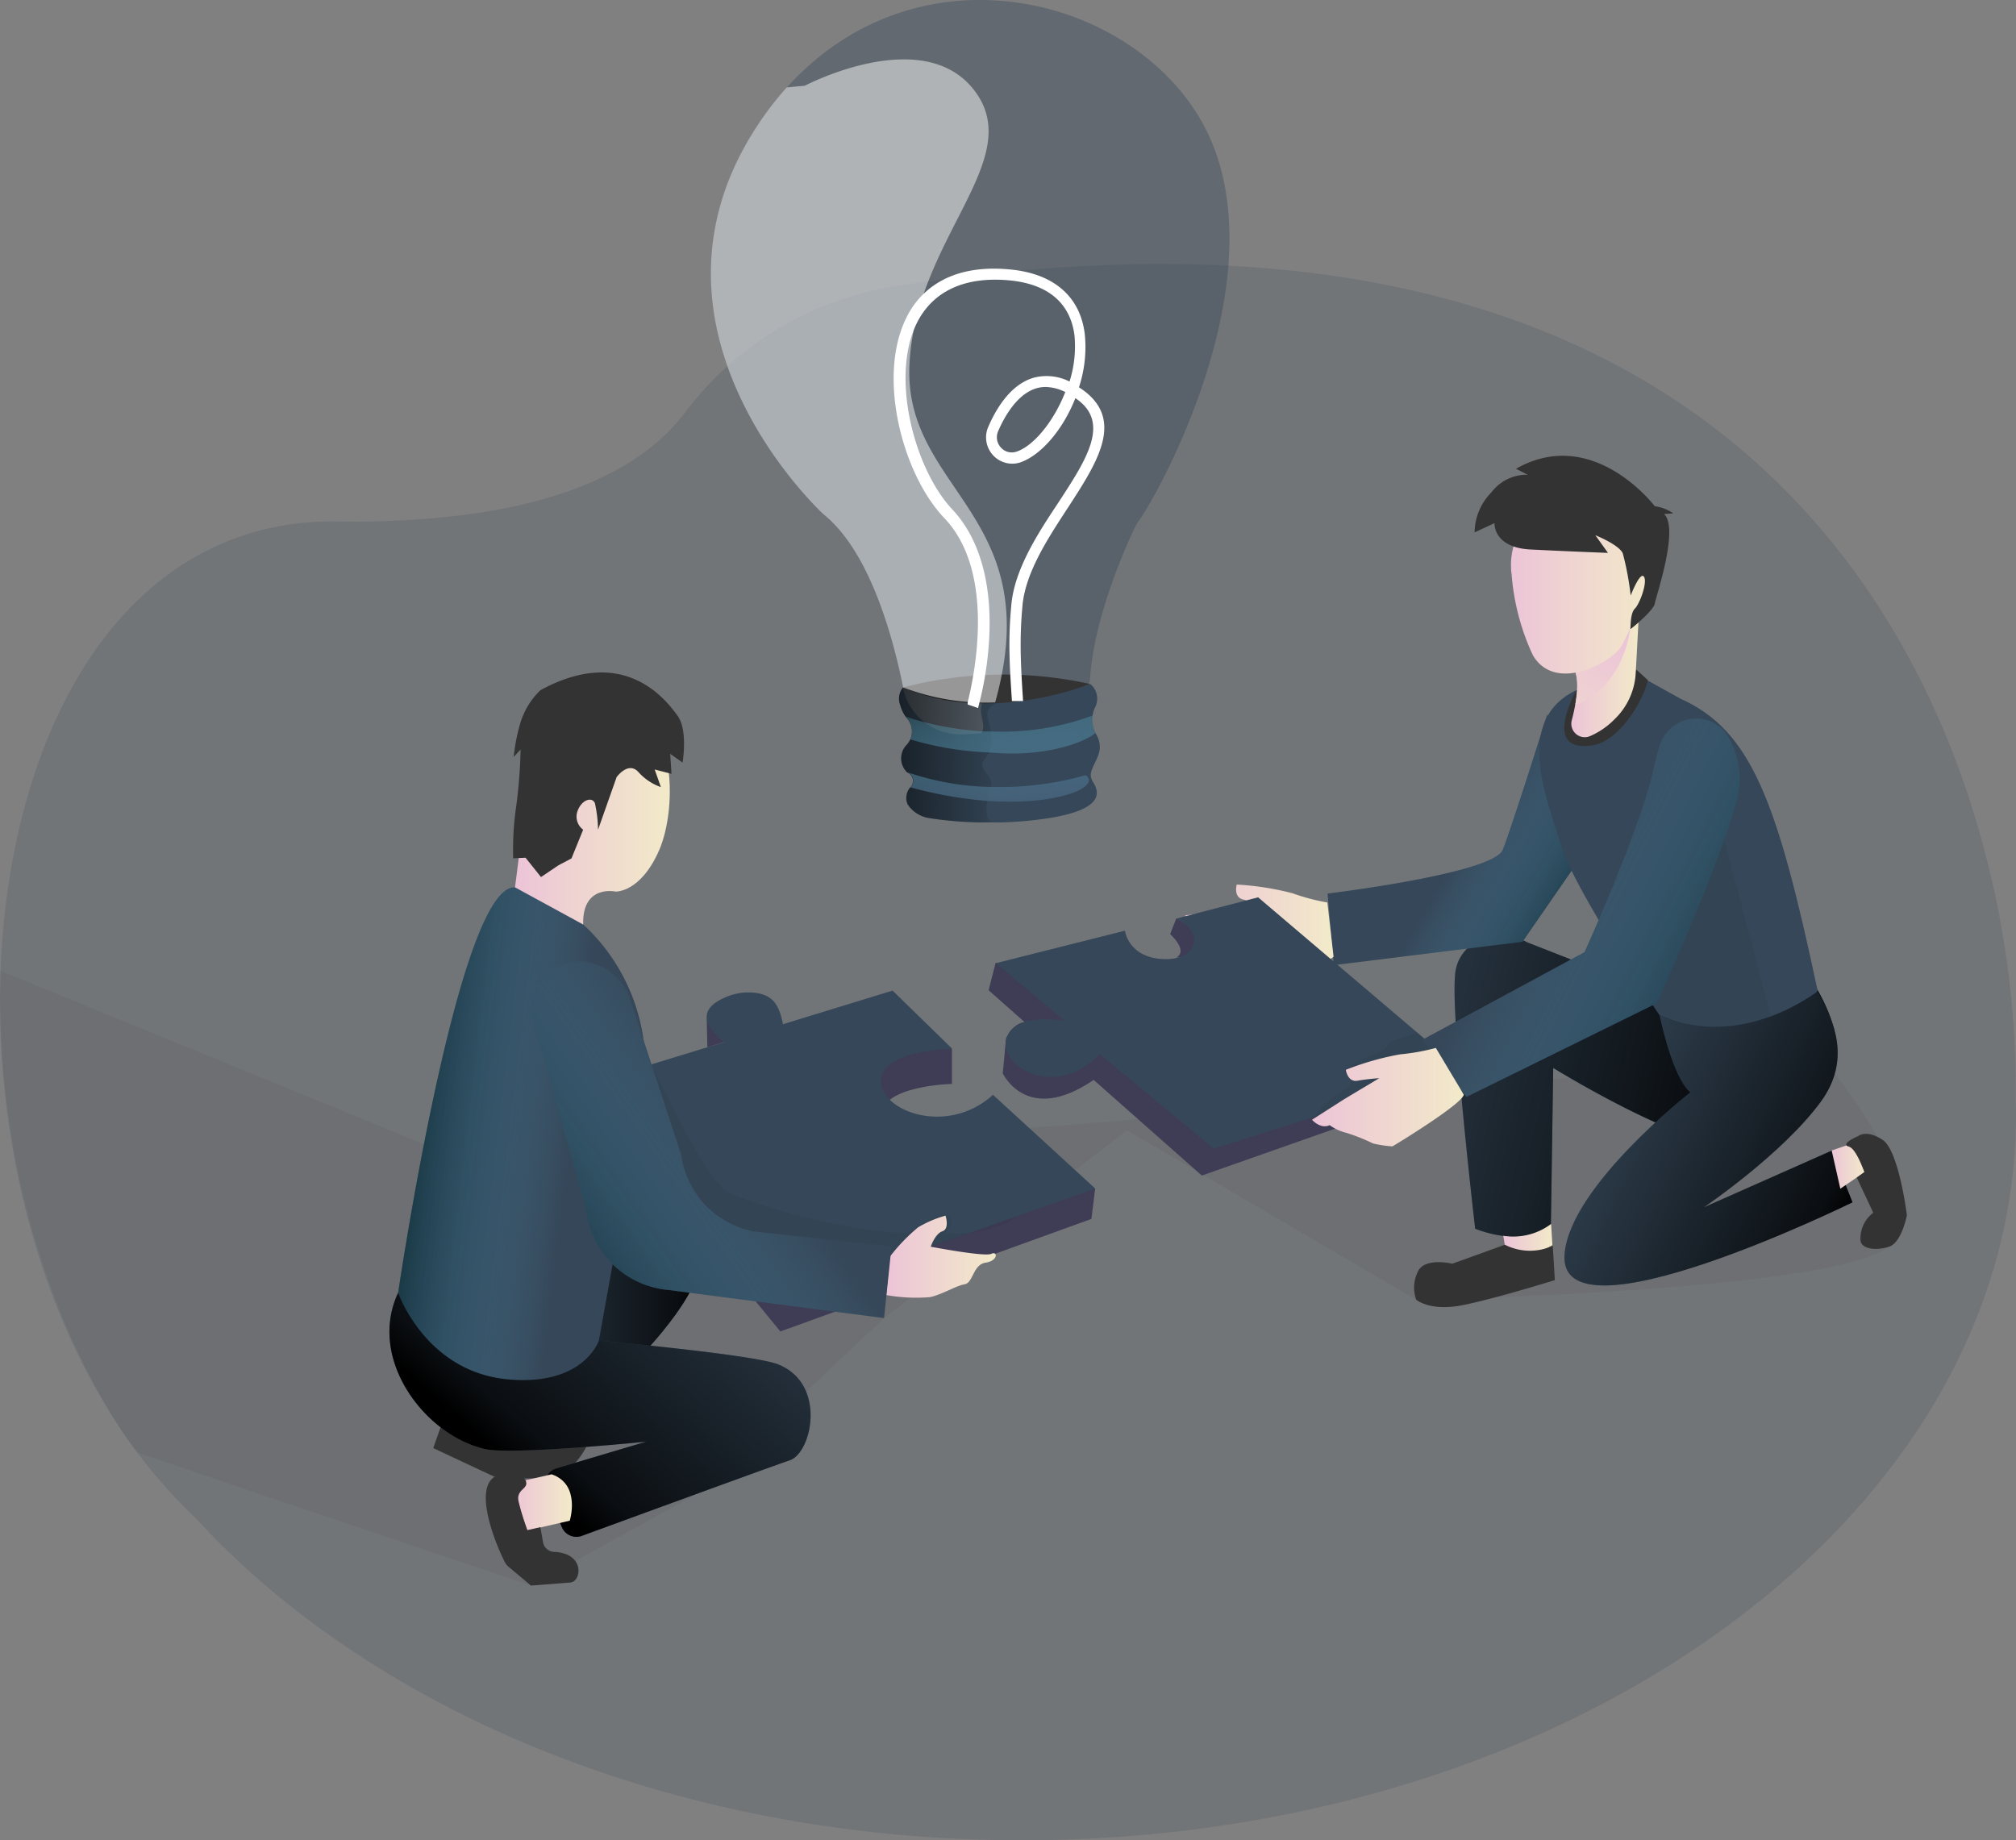 <svg id="Layer_1" data-name="Layer 1" xmlns="http://www.w3.org/2000/svg" xmlns:xlink="http://www.w3.org/1999/xlink" viewBox="0 0 652.17 595.39"><rect x="0" y="0" width="652.17" height="595.39" fill="#808080" stroke="none"/><defs><linearGradient id="linear-gradient" x1="236.31" y1="175.86" x2="311.94" y2="175.86" gradientTransform="matrix(1, 0, 0, -1, -85.91, 596)" gradientUnits="userSpaceOnUse"><stop offset="0" stop-opacity="0"/><stop offset="0.91" stop-opacity="0.8"/><stop offset="1"/></linearGradient><linearGradient id="linear-gradient-2" x1="341.62" y1="223.05" x2="252.55" y2="121.26" xlink:href="#linear-gradient"/><linearGradient id="linear-gradient-3" x1="501.73" y1="268.86" x2="645.34" y2="235.75" xlink:href="#linear-gradient"/><linearGradient id="linear-gradient-4" x1="618" y1="285.86" x2="557.65" y2="320.99" gradientTransform="matrix(1, 0, 0, -1, -85.91, 596)" gradientUnits="userSpaceOnUse"><stop offset="0.36" stop-color="#00272e"/><stop offset="1" stop-color="#69b9eb" stop-opacity="0"/></linearGradient><linearGradient id="linear-gradient-5" x1="594.28" y1="376.59" x2="616.04" y2="376.59" gradientTransform="matrix(1, 0, 0, -1, -85.91, 596)" gradientUnits="userSpaceOnUse"><stop offset="0" stop-color="#ecc4d7"/><stop offset="0.42" stop-color="#efd4d1"/><stop offset="1" stop-color="#f2eac9"/></linearGradient><linearGradient id="linear-gradient-6" x1="608.59" y1="392.36" x2="570.22" y2="328.52" xlink:href="#linear-gradient-5"/><linearGradient id="linear-gradient-7" x1="574.69" y1="406.81" x2="620.78" y2="406.81" xlink:href="#linear-gradient-5"/><linearGradient id="linear-gradient-8" x1="469.29" y1="295.43" x2="517.27" y2="295.43" xlink:href="#linear-gradient-5"/><linearGradient id="linear-gradient-9" x1="593.34" y1="248.39" x2="685" y2="204.6" xlink:href="#linear-gradient"/><linearGradient id="linear-gradient-10" x1="592.55" y1="218.82" x2="603.28" y2="218.82" gradientTransform="matrix(1, 0, 0, -1, -0.01, 595.99)" xlink:href="#linear-gradient-5"/><linearGradient id="linear-gradient-11" x1="572.21" y1="195.3" x2="588.12" y2="195.3" xlink:href="#linear-gradient-5"/><linearGradient id="linear-gradient-12" x1="689.7" y1="255.39" x2="578.94" y2="312.68" xlink:href="#linear-gradient-4"/><linearGradient id="linear-gradient-13" x1="510.36" y1="241.02" x2="559.44" y2="241.02" xlink:href="#linear-gradient-5"/><linearGradient id="linear-gradient-14" x1="372.6" y1="189.41" x2="408.05" y2="189.41" xlink:href="#linear-gradient-5"/><linearGradient id="linear-gradient-15" x1="188.42" y1="236.88" x2="270.92" y2="226.95" xlink:href="#linear-gradient-4"/><linearGradient id="linear-gradient-16" x1="252.52" y1="333.49" x2="302.6" y2="333.49" xlink:href="#linear-gradient-5"/><linearGradient id="linear-gradient-17" x1="224.92" y1="160.62" x2="328.3" y2="232.93" xlink:href="#linear-gradient-4"/><linearGradient id="linear-gradient-18" x1="251.27" y1="109.91" x2="270.92" y2="109.91" xlink:href="#linear-gradient-5"/><linearGradient id="linear-gradient-19" x1="413.15" y1="350.9" x2="352.71" y2="353.1" xlink:href="#linear-gradient"/><linearGradient id="linear-gradient-20" x1="406.57" y1="378.35" x2="413.36" y2="278.53" gradientTransform="matrix(1, 0, 0, -1, -85.91, 596)" gradientUnits="userSpaceOnUse"><stop offset="0" stop-color="#68e1fd" stop-opacity="0"/><stop offset="0.02" stop-color="#66daf6" stop-opacity="0.04"/><stop offset="0.18" stop-color="#58a1bc" stop-opacity="0.39"/><stop offset="0.35" stop-color="#4d758f" stop-opacity="0.66"/><stop offset="0.53" stop-color="#45566f" stop-opacity="0.85"/><stop offset="0.73" stop-color="#40435c" stop-opacity="0.96"/><stop offset="0.99" stop-color="#3f3d56"/></linearGradient><linearGradient id="linear-gradient-21" x1="408.45" y1="378.47" x2="415.24" y2="278.66" xlink:href="#linear-gradient-20"/></defs><title>3. Solved the Problem</title><path d="M652.18,360.77a173.49,173.49,0,0,1-4.21,38C623.09,510.29,490.47,595.4,330.64,595.4c-65.94,0-127.24-14.49-178.25-39.33-35.2-17.14-65.51-39.21-89.06-64.87a169.14,169.14,0,0,1-26.24-31.84C-30.54,354.41-5.18,167.14,109.24,168.7a288.94,288.94,0,0,0,40.85-2.09c32.15-4.15,51.65-13.87,63.46-24.41a60.07,60.07,0,0,0,7.89-8.52,106.13,106.13,0,0,1,67.65-40.93c238.66-38.23,325.57,80.75,352.51,181a302.48,302.48,0,0,1,10.49,82.95C652.16,358.05,652.18,359.41,652.18,360.77Z" transform="translate(-0.01 -0.01)" fill="#354758" opacity="0.18" style="isolation:isolate"/><path d="M171.78,513,44.44,470S-2.42,411.87.19,314.11l189.5,77.57s82.4-23.68,131.49-26.05S587.9,340.41,587.9,340.41s42,48.15,23.32,62.88S458.09,420.5,458.09,420.5l-93.5-54.8L286,426.46,226,483Z" transform="translate(-0.01 -0.01)" fill="#000405" opacity="0.05" style="isolation:isolate"/><path d="M380.54,297.14l-2,5.08s6,5.31,2,7.59C380.54,309.81,401.36,308.52,380.54,297.14Z" transform="translate(-0.01 -0.01)" fill="#3f3d56"/><path d="M142.58,461.65l-2.42,6.86L160,477.8s18.44,2.32,24.11-2.54a24.33,24.33,0,0,0,7.25-11.37Z" transform="translate(-0.01 -0.01)" fill="#333"/><path d="M194.61,397.29s23.38-.41,30.22,8.08S207.09,439,207.09,439l-56.69,4Z" transform="translate(-0.01 -0.01)" fill="#354758"/><path d="M194.61,397.29s23.38-.41,30.22,8.08S207.09,439,207.09,439l-56.69,4Z" transform="translate(-0.01 -0.01)" fill="url(#linear-gradient)"/><path d="M193.77,433.74s49.12,4.43,57.66,7.58c16.14,6.07,11.34,28.75,4,31.17-6.09,2.05-52.41,19-67.22,24.43a5.1,5.1,0,0,1-6.43-2.81L176.7,482a5.13,5.13,0,0,1,3.25-6.9l29.14-8.67s-43.26,4.36-52,2.42c-19.35-4.24-38.43-29-28.27-50.62S193.77,433.74,193.77,433.74Z" transform="translate(-0.01 -0.01)" fill="#354758"/><path d="M193.77,433.74s49.12,4.43,57.66,7.58c16.14,6.07,11.34,28.75,4,31.17-6.09,2.05-52.41,19-67.22,24.43a5.1,5.1,0,0,1-6.43-2.81L176.7,482a5.13,5.13,0,0,1,3.25-6.9l29.14-8.67s-43.26,4.36-52,2.42c-19.35-4.24-38.43-29-28.27-50.62S193.77,433.74,193.77,433.74Z" transform="translate(-0.01 -0.01)" fill="url(#linear-gradient-2)"/><path d="M322.09,311.51l-2.27,8.88,11.64,10.31s-3.33,0-6,5.2l-1.06,11.37s7.82,16.92,29.4,2.13l35,30.94L466.43,353l1.66-10.58Z" transform="translate(-0.01 -0.01)" fill="#3f3d56"/><path d="M532.55,320l-38.62-15.17a16.94,16.94,0,0,0-15.68-.46,13.21,13.21,0,0,0-7.55,11.38c-1.33,14.6,6.53,81.8,6.53,81.8a39.43,39.43,0,0,0,9,2.31,18.86,18.86,0,0,0,15.49-3.79l.75-50.55s43.53,26.89,59.06,24.65c17.38-2.5,45.34-16.76,26.45-49.83S532.55,320,532.55,320Z" transform="translate(-0.01 -0.01)" fill="#354758"/><path d="M532.55,320l-38.62-15.17a16.94,16.94,0,0,0-15.68-.46,13.21,13.21,0,0,0-7.55,11.38c-1.33,14.6,6.53,81.8,6.53,81.8a39.43,39.43,0,0,0,9,2.31,18.86,18.86,0,0,0,15.49-3.79l.75-50.55s43.53,26.89,59.06,24.65c17.38-2.5,45.34-16.76,26.45-49.83S532.55,320,532.55,320Z" transform="translate(-0.01 -0.01)" fill="url(#linear-gradient-3)"/><path d="M500.55,231.08s-11.34,36.1-14.4,43.84-56.68,14.18-56.68,14.18l2,23.17,61.06-7.58,18.36-26.55Z" transform="translate(-0.01 -0.01)" fill="#354758"/><path d="M500.55,231.08s-11.34,36.1-14.4,43.84-56.68,14.18-56.68,14.18l2,23.17,61.06-7.58,18.36-26.55Z" transform="translate(-0.01 -0.01)" opacity="0.61" fill="url(#linear-gradient-4)" style="isolation:isolate"/><path d="M531.09,219.1l12.43,6.9C566.61,236.31,575,259.26,588,320.5c0,0-10.92,24.42-51.12,8,0,0-27.28-39.86-31.78-54.8s-15.83-40.65,5-50.48S531.09,219.1,531.09,219.1Z" transform="translate(-0.01 -0.01)" fill="#354758"/><path d="M557.74,271.68l15.14,57.13s-15.45,9.42-36.1-.34-13.34-19.47-20-31.33l20.23-11Z" transform="translate(-0.01 -0.01)" fill="#000405" opacity="0.05" style="isolation:isolate"/><path d="M529.34,216.63a14.1,14.1,0,0,1-18.73,6.88l-.58-.28s-11.68,20.37,5,17.94c8.84-1.29,16.58-14.45,18.06-21.12Z" transform="translate(-0.01 -0.01)" fill="#333"/><path d="M530.09,200.29c0,.23-.53,10.28-.94,17.52a22.26,22.26,0,0,1-6.73,14.79,24.74,24.74,0,0,1-8.24,5.65,4.33,4.33,0,0,1-4.44-.87,4.38,4.38,0,0,1-1.26-4.37c.4-1.51.8-3.25,1.12-5.07.66-3.78,1-7.87-.07-10.76a3,3,0,0,0-.11-.32c-.6-1.49,0-3.12,1.41-4.76,1.94-2.3,5.34-4.63,8.74-6.6A106,106,0,0,1,530.09,200.29Z" transform="translate(-0.01 -0.01)" fill="url(#linear-gradient-5)"/><path d="M511.83,227.17a8.91,8.91,0,0,1-2.19.77c.66-3.78,1-7.87-.07-10.76l1.3-5.08,1-3.78,7.78-2.82,7.87-2.85C525.56,216.63,518.09,224.24,511.83,227.17Z" transform="translate(-0.01 -0.01)" fill="url(#linear-gradient-6)"/><path d="M509.84,160.47a22.37,22.37,0,0,0-21,23.62c0,.57.09,1.14.17,1.71a75.7,75.7,0,0,0,6.88,26.2c7.29,12.44,25.69,2.2,28.6-2.92s13.91-28.29,9.3-34.88C530.74,169.72,521.78,160,509.84,160.47Z" transform="translate(-0.01 -0.01)" fill="url(#linear-gradient-7)"/><path d="M490.42,151.67l3.78,1.94a14.22,14.22,0,0,0-11.68,5.65,18.72,18.72,0,0,0-5.48,13l6.43-3s-.49,7.92,11.67,8.53,25.05,1.1,25.05,1.1l-4.1-5.72s7.55,3,8.88,5.84a93.13,93.13,0,0,1,2.56,13.66s3-7.82,4.27-6.11-1.32,8.8-2.91,10.35-1.32,6.22-1.47,6.6,7.56-6,7.9-8.19,8-24.38,3-29l3-.22a14.2,14.2,0,0,0-6-2.32S515.43,137.49,490.42,151.67Z" transform="translate(-0.01 -0.01)" fill="#333"/><path d="M429.4,292a68.05,68.05,0,0,1-11.31-3,92,92,0,0,0-18-2.81s-1.17,4,2,4.82,6.8,2.16,6.8,2.16l-13.22,1.33-12.24,1.67s1.17,4,4.46,4a15,15,0,0,0,3.77,4.47,60.42,60.42,0,0,1,6.46,6.83,37.2,37.2,0,0,0,5.29,3.49c.68,0,26.45-3,28-5.46Z" transform="translate(-0.01 -0.01)" fill="url(#linear-gradient-8)"/><path d="M536.9,328.5s4,19.91,9.93,24.92c0,0-38.88,30.34-40.69,52.29C503.61,436.05,599.28,389,599.28,389l-6.62-16.76-41.48,18.39S576.42,373.57,589,356.5c9.86-13.54,4.5-26-1-35.68C587.9,320.5,564.09,340.18,536.9,328.5Z" transform="translate(-0.01 -0.01)" fill="#354758"/><path d="M536.9,328.5s4,19.91,9.93,24.92c0,0-38.88,30.34-40.69,52.29C503.61,436.05,599.28,389,599.28,389l-6.62-16.76-41.48,18.39S576.42,373.57,589,356.5c9.86-13.54,4.5-26-1-35.68C587.9,320.5,564.09,340.18,536.9,328.5Z" transform="translate(-0.01 -0.01)" fill="url(#linear-gradient-9)"/><polygon points="592.54 372.22 599.72 369.75 603.27 379.16 595.34 384.58 592.54 372.22" fill="url(#linear-gradient-10)"/><path d="M487,404l-.68-4.17A20.47,20.47,0,0,0,501.79,396l.42,6.83A16.42,16.42,0,0,1,487,404Z" transform="translate(-0.01 -0.01)" fill="url(#linear-gradient-11)"/><path d="M486.83,402.72l-17,6.14s-9.45-2.31-11.34,3a11.44,11.44,0,0,0-.34,8.64s4.46,4,15.57,1.67,29.28-8,29.28-8l-.68-11.11A17.83,17.83,0,0,1,486.83,402.72Z" transform="translate(-0.01 -0.01)" fill="#333"/><path d="M601.09,367.6s-4.27,1.75-3.78,2.88,2-1.36,5.82,8.73L600.68,381,606,392.37a10.42,10.42,0,0,0-4.11,9.14c.53,2.77,5.44,3.15,9.37,1.79s5.63-10.09,5.63-10.09-2.57-20.93-7.86-24.42S601.09,367.6,601.09,367.6Z" transform="translate(-0.01 -0.01)" fill="#333"/><path d="M472.89,346.33l-80.26,25.29-36.8-30.56C341,356.22,323.15,344.85,325.6,336s18.9-5.65,18.9-5.65l-22.3-18.73,41.72-10.5c.26,1.47,2,8.6,12.13,9.17,11.33.65,13.9-8.57,4.49-13.08L407,290.32Z" transform="translate(-0.01 -0.01)" fill="#354758"/><path d="M451.45,336.4a4.78,4.78,0,0,0-1.53.72,8.22,8.22,0,0,0-1.14,1.36c-1.48,1.84-3.89,2.57-6.08,3.44a33.54,33.54,0,0,0-7,3.78,1.71,1.71,0,0,0-.73.82c-.33,1.07,1.33,1.6,1.89,2.57a2.07,2.07,0,0,1-.34,2.23,6.63,6.63,0,0,1-1.89,1.44,34.85,34.85,0,0,0-9.8,8.94,240.3,240.3,0,0,1,37.7-15.7,7.67,7.67,0,0,0,2.79-1.34,2.55,2.55,0,0,0,.85-2.79c-.22-.49.55-.62.15-1-1.95-1.74-5.23-4.65-7.84-6.78C458.52,334.11,453.5,335.72,451.45,336.4Z" transform="translate(-0.01 -0.01)" fill="#000405" opacity="0.05" style="isolation:isolate"/><path d="M558.09,236.81a12.33,12.33,0,0,0-21.15,4.25c-.72,2.31-1.48,5.08-2.23,8.49-4,18.43-22.11,58.51-22.11,58.51L460,336.47,474.4,354.9,536,324.56s27.28-60.26,26.79-71.75A27,27,0,0,0,558.09,236.81Z" transform="translate(-0.01 -0.01)" fill="#354758"/><path d="M558.09,236.81a12.33,12.33,0,0,0-21.15,4.25c-.72,2.31-1.48,5.08-2.23,8.49-4,18.43-22.11,58.51-22.11,58.51L460,336.47,474.4,354.9,536,324.56s27.28-60.26,26.79-71.75A27,27,0,0,0,558.09,236.81Z" transform="translate(-0.01 -0.01)" opacity="0.61" fill="url(#linear-gradient-12)" style="isolation:isolate"/><path d="M464.5,339.05a69.14,69.14,0,0,1-11.6,2.08,92.81,92.81,0,0,0-17.53,5s.6,4.1,3.78,3.53,7.06-.83,7.06-.83l-11.33,6.79-10.43,6.67s2.72,3.15,5.7,1.74a15.27,15.27,0,0,0,5.33,2.47,61.39,61.39,0,0,1,8.69,3.45,37,37,0,0,0,6.27.95c.61-.27,22.94-13.92,23.09-16.76Z" transform="translate(-0.01 -0.01)" fill="url(#linear-gradient-13)"/><path d="M288.76,331.73l19.2,7.58v11.38s-23,.49-23,10.46,21.69,17.79,36.23,4.48l33.1,19-1.2,9.74L252.45,430.78l-57.66-70.35V349.06Z" transform="translate(-0.01 -0.01)" fill="#3f3d56"/><path d="M288.76,320.5,308,339.27s-23,.5-23,10.47,21.69,17.79,36.23,4.47l33.1,30.34L253.51,420.09l-58.72-70.84,39.56-12.1s-12.58-8.46-.49-14.11a19.31,19.31,0,0,1,7.14-1.93c9.49-.38,11,4.51,12.25,9.86v.42Z" transform="translate(-0.01 -0.01)" fill="#354758"/><path d="M210.78,344.36h0s16,34.78,23.61,40.55c4.24,3.22,33.55,12.78,58.44,14.13,2.33.13,9.61-6.62,13.05-5.73,5,1.31-.91,5.8.25,5.86,15,.71,23.31-5.86,23.31-5.86l-79,28.52-52.93-75.9Z" transform="translate(-0.01 -0.01)" fill="#000405" opacity="0.05" style="isolation:isolate"/><path d="M287.86,406.62A58.83,58.83,0,0,1,297,397.1a35.91,35.91,0,0,1,8.88-3.79s1.4,4.25-1,5.05-3.78,5-3.78,5,17.46,3.34,19.57,2.31,2.31,2.24-1.81,2.85-4,6.52-6.8,7-6.95,3.15-11.07,4.14a54.41,54.41,0,0,1-14.3-.66Z" transform="translate(-0.01 -0.01)" fill="url(#linear-gradient-14)"/><path d="M207.75,356.15A62.21,62.21,0,0,0,179.3,292a29.47,29.47,0,0,0-12.69-4.89c-18.29-1.06-37.79,131.1-37.79,131.1s8.81,25.6,35.48,28.06c24.64,2.28,29.44-12.55,29.44-12.55Z" transform="translate(-0.01 -0.01)" fill="#354758"/><path d="M207.75,356.15A62.21,62.21,0,0,0,179.3,292a29.47,29.47,0,0,0-12.69-4.89c-18.29-1.06-37.79,131.1-37.79,131.1s8.81,25.6,35.48,28.06c24.64,2.28,29.44-12.55,29.44-12.55Z" transform="translate(-0.01 -0.01)" opacity="0.61" fill="url(#linear-gradient-15)" style="isolation:isolate"/><path d="M166.61,287.09s2.68-19.94,3.78-32.91,5.36-30.34,27.13-28.07,21.76,35.2,15.71,49-14.09,13.35-14.09,13.35-10.84-2.39-10.47,10.66Z" transform="translate(-0.01 -0.01)" fill="url(#linear-gradient-16)"/><path d="M174.84,223.31a24.54,24.54,0,0,0-6.65,11.11,59.5,59.5,0,0,0-2,10.5l2.23-2.42a163,163,0,0,1-1.4,18.2,98.7,98.7,0,0,0-1,17l4-.19,5,6.26,5.63-3.8,4.23-2.23,3.78-9.3a5.24,5.24,0,0,1-1.81-6.06c1.4-3.79,4.83-4.67,5.63-2.43a43.27,43.27,0,0,1,1,8.49l6-17s3.78-5.28,7.07-1.63a17.53,17.53,0,0,0,7.25,4.85l-2-5.69,5.44,1.4-.42-6.48,4,2.84s1.81-10.5-1.63-15.17S202.28,208.33,174.84,223.31Z" transform="translate(-0.01 -0.01)" fill="#333"/><path d="M288.42,403.25l-44.54-4.82a29.32,29.32,0,0,1-23.51-24.8L203.9,323.38a17.71,17.71,0,0,0-14.21-12.17,15.41,15.41,0,0,0-17,19.8l17,60.67a29.28,29.28,0,0,0,26.45,25.67L286,426.46Z" transform="translate(-0.01 -0.01)" fill="#354758"/><path d="M288.42,403.25l-44.54-4.82a29.32,29.32,0,0,1-23.51-24.8L203.9,323.38a17.71,17.71,0,0,0-14.21-12.17,15.41,15.41,0,0,0-17,19.8l17,60.67a29.28,29.28,0,0,0,26.45,25.67L286,426.46Z" transform="translate(-0.01 -0.01)" opacity="0.61" fill="url(#linear-gradient-17)" style="isolation:isolate"/><path d="M178.47,477l-13.11,3,5.25,15.17L184.33,492S188,480.27,178.47,477Z" transform="translate(-0.01 -0.01)" fill="url(#linear-gradient-18)"/><path d="M160,477.8s8.58-1.82,10,1.1-3.14,2.73-2.23,6.87a83.59,83.59,0,0,0,2.83,9.29l4.23-.95.87,5a3.81,3.81,0,0,0,3.78,3c9.9.57,8.58,9.55,5.1,9.89l-12.81,1L165,507.3a5.38,5.38,0,0,1-1.85-2.24C160.68,500.21,153.09,482.16,160,477.8Z" transform="translate(-0.01 -0.01)" fill="#333"/><path d="M368.41,168.55a19.29,19.29,0,0,0-1.7,3c-2.87,6.14-12.58,28.1-14,47.13a18.93,18.93,0,0,1-17.84,17.75l-17.34,1-5.67.3a18.9,18.9,0,0,1-19.65-15.17c-3.55-17.52-11.11-44.29-25.8-56.12,0,0-64.77-59.31-21.58-125.45a102.74,102.74,0,0,1,9.71-12.67C299.87-21.86,374.69,1,392.67,47.61S375.56,158.5,368.41,168.55Z" transform="translate(-0.01 -0.01)" fill="#354758" opacity="0.4" style="isolation:isolate"/><path d="M355.19,244.62c-1.51,3.79-3.25,5.61-1.74,8.12S359.31,262,337.24,265a120.12,120.12,0,0,1-13.79,1.1h-7.22l-4.23-.19c-4.83-.3-8.73-.79-11.33-1.21a10.17,10.17,0,0,1-7-4.44,5.25,5.25,0,0,1,.8-5.46,2.92,2.92,0,0,0,.15-4.13,3.07,3.07,0,0,0-1.06-.72,6.28,6.28,0,0,1-.38-8.76,7.39,7.39,0,0,0,1.33-1.9,6.49,6.49,0,0,0-.87-6.64l-.61-.75a11,11,0,0,1-1.81-3.8,5.68,5.68,0,0,1,.91-5.68,18.89,18.89,0,0,0,19.64,15.16l5.67-.34a2.76,2.76,0,0,0,.38-.72c1-2.42-1.25-5.23-.11-9l4.26-.19a118.25,118.25,0,0,0,30.76-6,6.13,6.13,0,0,1,1.51,7.59,9.42,9.42,0,0,0-.79,2.65,9.63,9.63,0,0,0,.94,5.61,5.24,5.24,0,0,0,.34.61A7.59,7.59,0,0,1,355.19,244.62Z" transform="translate(-0.01 -0.01)" fill="#354758"/><path d="M292.17,222.4a129.62,129.62,0,0,1,60.45-1.1S319.86,234.72,292.17,222.4Z" transform="translate(-0.01 -0.01)" fill="#333"/><path d="M321.18,265.74a20,20,0,0,1-5,.34l-4.24-.19c-4.83-.3-8.72-.79-11.33-1.21a10.17,10.17,0,0,1-7-4.44,5.24,5.24,0,0,1,.79-5.46,3,3,0,0,0,.88-2.68,2.91,2.91,0,0,0-1.79-2.17,6.27,6.27,0,0,1-.37-8.76,6.39,6.39,0,0,0,.45-8.53,11.43,11.43,0,0,1-2.34-4.52,5.7,5.7,0,0,1,.9-5.68,74.35,74.35,0,0,0,29.74,4.85l.49.23s-3.78,1.44-2.8,4.74,2.42,9.25-.83,13.12,3,4.93,1.82,9.29v.42a24.18,24.18,0,0,0-1.1,4C318.77,262.52,319.09,265.44,321.18,265.74Z" transform="translate(-0.01 -0.01)" fill="url(#linear-gradient-19)"/><path d="M321.94,227.25a74.15,74.15,0,0,1-29.77-4.85c-3.52-17.41-11.08-44.18-25.77-56,0,0-64.77-59.31-21.58-125.45a102.74,102.74,0,0,1,9.71-12.67l5.82-.53s38.74-20.41,55.17,1.93-19.43,47.59-21.31,88.39S339,166.42,321.94,227.25Z" transform="translate(-0.01 -0.01)" fill="#fff" opacity="0.49" style="isolation:isolate"/><path d="M350.09,255.12c-2.8,1.82-12.85,5.24-30.76,4a131.35,131.35,0,0,1-24.82-4.4,2.92,2.92,0,0,0,.15-4.13,3.07,3.07,0,0,0-1.06-.72,88.05,88.05,0,0,0,27,4.74,102.11,102.11,0,0,0,30.56-3.79S354.28,252.39,350.09,255.12Z" transform="translate(-0.01 -0.01)" fill="url(#linear-gradient-20)"/><path d="M354.36,237.22c-3.36,2.81-16.06,8-34.42,6.22a101.1,101.1,0,0,1-25.43-4.21,6.47,6.47,0,0,0-.87-6.63l-.61-.76c1.21.46,3.25,1.1,6,1.82a106,106,0,0,0,18.9,3h2.94a84.28,84.28,0,0,0,32.61-5.16A9.58,9.58,0,0,0,354.36,237.22Z" transform="translate(-0.01 -0.01)" fill="url(#linear-gradient-21)"/><path d="M228.61,328.81l.23,10,5.55-1.71S228.61,333.09,228.61,328.81Z" transform="translate(-0.01 -0.01)" fill="#3f3d56"/><path d="M350.26,126.13l-1.21-.82a41.45,41.45,0,0,0,1.89-17.13c-1.44-12.24-10.08-19.71-24.3-21-21.8-2.07-30.43,9.18-33.63,16.06-9.24,19.23-.88,50.37,12.44,64.34,16.42,17.14,10.08,49.46,7.76,59a3,3,0,0,0-.15.72v.64l3.35,1.14.24-.94a109.1,109.1,0,0,0,3.44-23.35c.59-17-3.48-30.75-11.81-39.75-12.3-12.89-20.29-42.65-11.8-60.26,5.15-10.55,15.54-15.41,30.07-14.06,15.81,1.5,20.18,10.57,21.06,17.88A37.73,37.73,0,0,1,346,123.45a16.48,16.48,0,0,0-11.42-1.28c-7.49,2.06-12.22,9.82-14.87,15.94a8.53,8.53,0,0,0,1.57,9.21,8.44,8.44,0,0,0,8.86,2.27c6.75-2.39,13.79-10.67,17.75-20.77l.39.27c11,7.74,3.15,19.67-5.88,33.5-6.43,9.69-14.41,21.75-15.27,33.63-1,10.64-.54,19.05.18,29.76l.05.85h3.6l-.05-1c-.7-10.69-1.12-19-.18-29.34.77-10.88,8.12-22.07,14.6-32l.29-.45C355,149.61,363.87,135.91,350.26,126.13Zm-21.44,20a4.67,4.67,0,0,1-5-1.31,4.87,4.87,0,0,1-.9-5.33c1.9-4.41,6.06-12.1,12.53-13.9a10.92,10.92,0,0,1,2.84-.38,15.06,15.06,0,0,1,6.34,1.64c-3.77,9.53-10.18,17.4-15.81,19.3ZM347,126h0l.16.11Z" transform="translate(-0.01 -0.01)" fill="#fff"/></svg>
